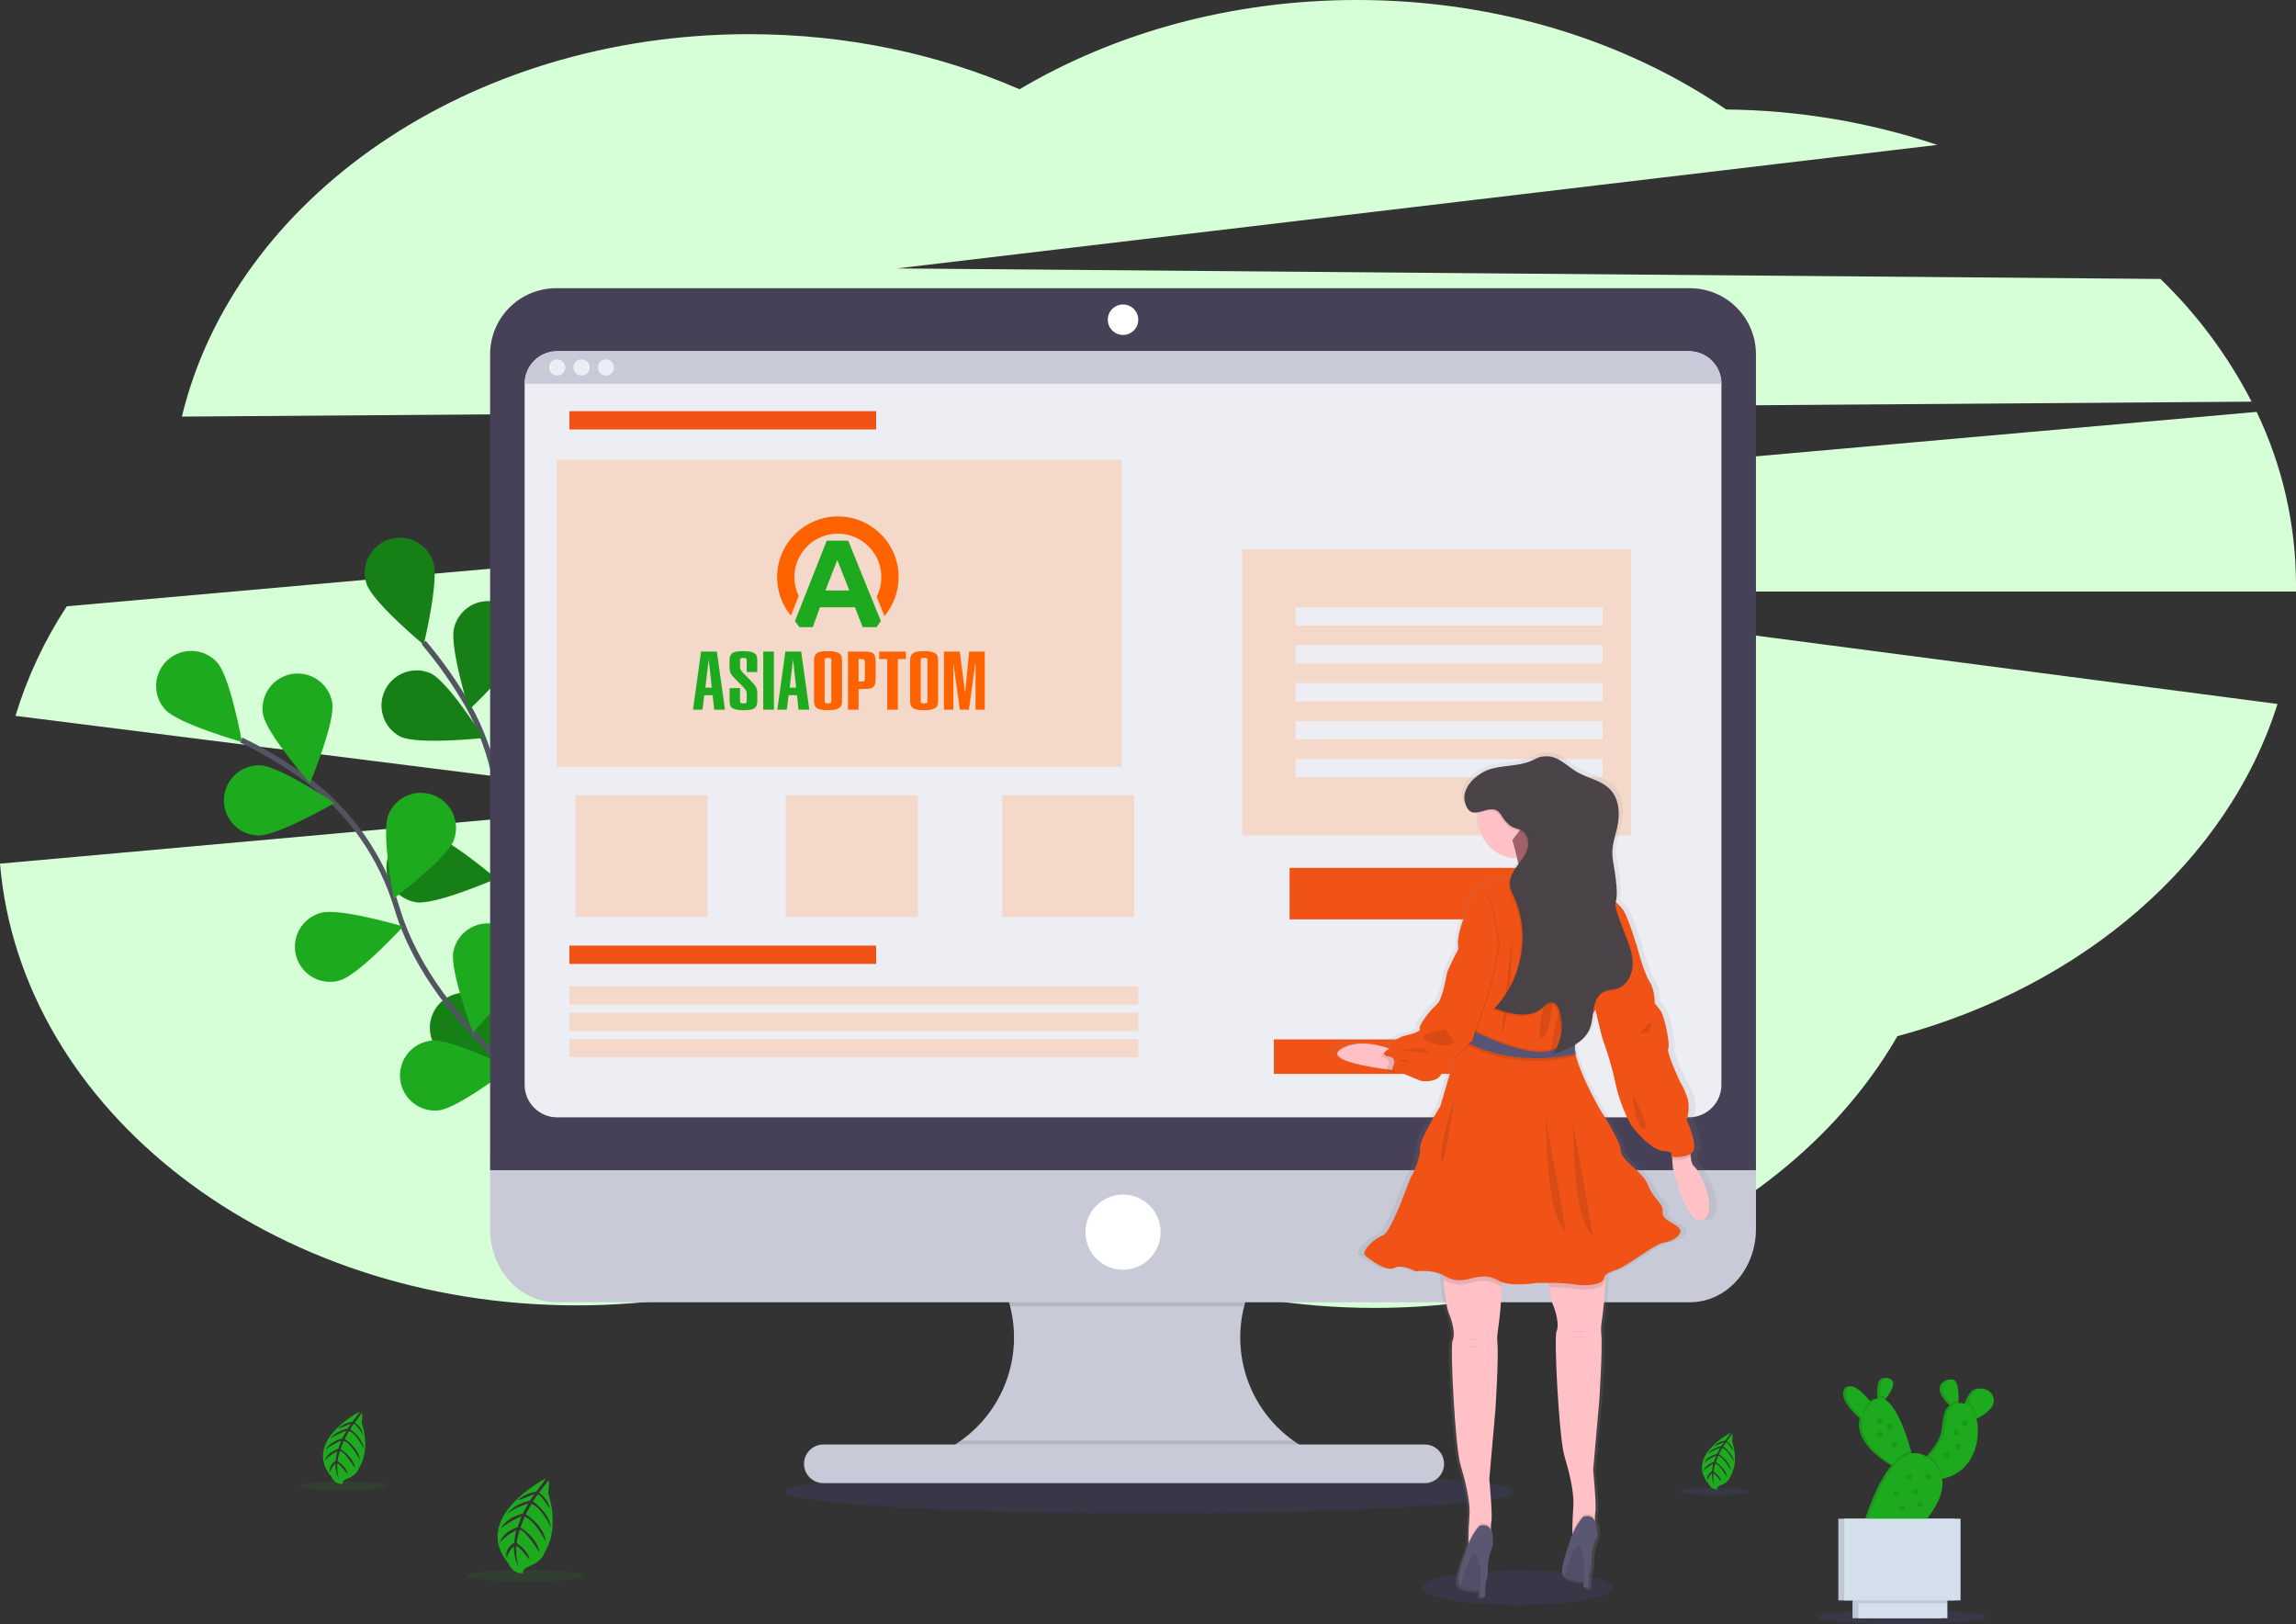 <svg width="854" height="604" viewBox="0 0 854 604" fill="none" xmlns="http://www.w3.org/2000/svg">
<rect x="0" y="0" width="854" height="604" fill="#333333" stroke="none"/>
<path d="M837.48 149.373C828.75 132.417 817.306 117.003 803.599 103.741L333.627 99.826L720.572 53.885C695.254 45.413 668.762 40.971 642.065 40.72C604.814 15.289 556.937 0 504.714 0C457.858 0 414.53 12.311 379.207 33.2C349.158 20.103 314.953 12.704 278.608 12.704C174.186 12.704 87.176 73.844 67.655 154.928L837.48 149.373Z" fill="#D7FFD7"/>
<path d="M854 217.352C853.968 195.135 848.963 173.206 839.354 153.174L24.834 225.477C16.568 238.081 10.142 251.8 5.751 266.219L257.984 298.006L0 321.184C7.762 412.97 100.84 485.453 214.543 485.453C271.776 485.453 323.779 467.081 362.315 437.131C400.972 467.648 453.451 486.398 511.327 486.398C597.158 486.398 671.244 445.082 705.744 385.34C774.956 366.771 828.72 320.134 847.123 261.805L528.142 219.998H854C854 219.128 854 218.252 854 217.352Z" fill="#D7FFD7"/>
<path d="M214.195 417.981C214.195 417.981 179.265 367.58 185.197 320.013C187.809 300.078 183.885 279.834 174.012 262.319C169.261 254.04 163.762 246.213 157.582 238.937" stroke="#535461" stroke-width="2" stroke-miterlimit="10"/>
<path d="M161.142 208.941C163.409 215.781 157.582 239.73 157.582 239.73C157.582 239.73 138.62 223.988 136.353 217.141C135.266 213.854 135.529 210.269 137.084 207.176C138.64 204.083 141.36 201.734 144.647 200.647C147.934 199.559 151.519 199.822 154.612 201.378C157.706 202.933 160.054 205.654 161.142 208.941Z" fill="#1EAA1E"/>
<path d="M194.168 240.07C192.354 247.046 174.45 263.982 174.45 263.982C174.45 263.982 167.089 240.463 168.911 233.488C169.323 231.808 170.065 230.226 171.093 228.835C172.122 227.444 173.417 226.272 174.903 225.386C176.388 224.5 178.035 223.918 179.748 223.674C181.461 223.431 183.205 223.53 184.879 223.966C186.553 224.402 188.123 225.167 189.499 226.216C190.875 227.264 192.029 228.576 192.893 230.075C193.757 231.573 194.315 233.229 194.534 234.945C194.753 236.661 194.629 238.403 194.168 240.07Z" fill="#1EAA1E"/>
<path d="M214.717 305.148C209.623 310.257 185.62 315.834 185.62 315.834C185.62 315.834 191.145 291.816 196.201 286.715C198.645 284.264 201.963 282.884 205.425 282.879C208.887 282.874 212.209 284.244 214.66 286.689C217.111 289.133 218.491 292.451 218.496 295.913C218.501 299.375 217.131 302.696 214.686 305.148H214.717Z" fill="#6C63FF"/>
<path d="M219.168 357.922C215.012 363.809 192.294 373.369 192.294 373.369C192.294 373.369 193.677 348.762 197.834 342.875C199.829 340.045 202.866 338.125 206.278 337.535C209.689 336.946 213.195 337.735 216.025 339.731C218.854 341.726 220.774 344.764 221.364 348.175C221.954 351.586 221.164 355.092 219.168 357.922Z" fill="#6C63FF"/>
<path d="M148.883 273.92C155.367 277.064 179.869 274.434 179.869 274.434C179.869 274.434 166.749 253.576 160.219 250.424C157.123 249.06 153.618 248.952 150.443 250.122C147.268 251.292 144.672 253.649 143.202 256.697C141.732 259.744 141.502 263.243 142.562 266.456C143.622 269.67 145.888 272.346 148.883 273.92Z" fill="#1EAA1E"/>
<path d="M154.861 335.536C161.996 336.595 184.592 326.755 184.592 326.755C184.592 326.755 165.827 310.771 158.708 309.713C157.012 309.461 155.284 309.545 153.621 309.961C151.958 310.377 150.393 311.116 149.016 312.137C146.234 314.199 144.385 317.28 143.876 320.705C143.367 324.129 144.239 327.616 146.301 330.397C148.362 333.179 151.444 335.027 154.869 335.536H154.861Z" fill="#1EAA1E"/>
<path d="M168.903 394.621C175.758 396.888 199.692 390.993 199.692 390.993C199.692 390.993 183.897 372.099 177.02 369.832C175.391 369.297 173.673 369.088 171.964 369.217C170.254 369.346 168.587 369.811 167.057 370.584C165.527 371.358 164.165 372.425 163.047 373.725C161.93 375.025 161.079 376.532 160.544 378.16C160.009 379.789 159.801 381.507 159.93 383.217C160.059 384.926 160.523 386.593 161.296 388.123C162.07 389.653 163.137 391.015 164.437 392.133C165.737 393.25 167.244 394.101 168.873 394.636L168.903 394.621Z" fill="#1EAA1E"/>
<path opacity="0.25" d="M161.142 208.941C163.409 215.781 157.582 239.73 157.582 239.73C157.582 239.73 138.62 223.988 136.353 217.141C135.266 213.854 135.529 210.269 137.084 207.176C138.64 204.083 141.36 201.734 144.647 200.647C147.934 199.559 151.519 199.822 154.612 201.378C157.706 202.933 160.054 205.654 161.142 208.941Z" fill="black"/>
<path opacity="0.25" d="M194.168 240.07C192.354 247.046 174.45 263.982 174.45 263.982C174.45 263.982 167.089 240.463 168.911 233.488C169.323 231.808 170.065 230.226 171.093 228.835C172.122 227.444 173.417 226.272 174.903 225.386C176.388 224.5 178.035 223.918 179.748 223.674C181.461 223.431 183.205 223.53 184.879 223.966C186.553 224.402 188.123 225.167 189.499 226.216C190.875 227.264 192.029 228.576 192.893 230.075C193.757 231.573 194.315 233.229 194.534 234.945C194.753 236.661 194.629 238.403 194.168 240.07Z" fill="black"/>
<path opacity="0.25" d="M214.717 305.148C209.623 310.257 185.62 315.834 185.62 315.834C185.62 315.834 191.145 291.816 196.201 286.715C198.645 284.264 201.963 282.884 205.425 282.879C208.887 282.874 212.209 284.244 214.66 286.689C217.111 289.133 218.491 292.451 218.496 295.913C218.501 299.375 217.131 302.696 214.686 305.148H214.717Z" fill="black"/>
<path opacity="0.25" d="M219.168 357.922C215.012 363.809 192.294 373.369 192.294 373.369C192.294 373.369 193.677 348.762 197.834 342.875C199.829 340.045 202.866 338.125 206.278 337.535C209.689 336.946 213.195 337.735 216.025 339.731C218.854 341.726 220.774 344.764 221.364 348.175C221.954 351.586 221.164 355.092 219.168 357.922Z" fill="black"/>
<path opacity="0.25" d="M148.883 273.92C155.367 277.064 179.869 274.434 179.869 274.434C179.869 274.434 166.749 253.576 160.219 250.424C157.123 249.06 153.618 248.952 150.443 250.122C147.268 251.292 144.672 253.649 143.202 256.697C141.732 259.744 141.502 263.243 142.562 266.456C143.622 269.67 145.888 272.346 148.883 273.92Z" fill="black"/>
<path opacity="0.25" d="M154.861 335.536C161.996 336.595 184.592 326.755 184.592 326.755C184.592 326.755 165.827 310.771 158.708 309.713C157.012 309.461 155.284 309.545 153.621 309.961C151.958 310.377 150.393 311.116 149.016 312.137C146.234 314.199 144.385 317.28 143.876 320.705C143.367 324.129 144.239 327.616 146.301 330.397C148.362 333.179 151.444 335.027 154.869 335.536H154.861Z" fill="black"/>
<path opacity="0.25" d="M168.903 394.621C175.758 396.888 199.692 390.993 199.692 390.993C199.692 390.993 183.897 372.099 177.02 369.832C175.391 369.297 173.673 369.088 171.964 369.217C170.254 369.346 168.587 369.811 167.057 370.584C165.527 371.358 164.165 372.425 163.047 373.725C161.93 375.025 161.079 376.532 160.544 378.16C160.009 379.789 159.801 381.507 159.93 383.217C160.059 384.926 160.523 386.593 161.296 388.123C162.07 389.653 163.137 391.015 164.437 392.133C165.737 393.25 167.244 394.101 168.873 394.636L168.903 394.621Z" fill="black"/>
<path d="M213.999 415.955C213.999 415.955 161.641 384.033 147.78 338.114C142.088 318.833 130.298 301.918 114.179 289.905C106.482 284.262 98.283 279.336 89.686 275.19" stroke="#535461" stroke-width="2" stroke-miterlimit="10"/>
<path d="M80.782 246.351C85.627 251.686 90.003 275.938 90.003 275.938C90.003 275.938 66.295 269.227 61.45 263.891C59.124 261.328 57.912 257.945 58.08 254.488C58.248 251.03 59.782 247.781 62.346 245.455C64.91 243.129 68.292 241.917 71.75 242.084C75.207 242.252 78.457 243.787 80.782 246.351Z" fill="#1EAA1E"/>
<path d="M123.595 261.42C124.759 268.539 115.282 291.28 115.282 291.28C115.282 291.28 99.003 272.756 97.832 265.637C97.272 262.221 98.093 258.722 100.114 255.911C102.134 253.1 105.188 251.206 108.605 250.647C112.021 250.088 115.52 250.909 118.331 252.929C121.143 254.949 123.036 258.004 123.595 261.42Z" fill="#1EAA1E"/>
<path d="M168.752 312.577C166.16 319.31 146.48 334.138 146.48 334.138C146.48 334.138 141.795 309.954 144.379 303.213C145.621 299.981 148.096 297.375 151.259 295.967C154.423 294.56 158.016 294.467 161.248 295.708C164.48 296.95 167.086 299.425 168.494 302.588C169.901 305.752 169.994 309.345 168.752 312.577Z" fill="#1EAA1E"/>
<path d="M194.229 359.002C192.816 366.076 175.917 384.018 175.917 384.018C175.917 384.018 167.211 360.96 168.624 353.894C168.959 352.212 169.623 350.614 170.576 349.189C171.529 347.764 172.754 346.541 174.18 345.589C175.606 344.638 177.205 343.976 178.887 343.643C180.569 343.309 182.3 343.31 183.981 343.646C185.662 343.981 187.261 344.644 188.686 345.598C190.111 346.551 191.334 347.776 192.285 349.202C193.237 350.628 193.898 352.227 194.232 353.909C194.565 355.59 194.564 357.321 194.229 359.002Z" fill="#1EAA1E"/>
<path d="M95.89 310.725C103.1 310.974 124.435 298.633 124.435 298.633C124.435 298.633 103.992 284.878 96.782 284.614C95.069 284.555 93.361 284.835 91.756 285.436C90.151 286.038 88.68 286.949 87.428 288.119C86.175 289.289 85.165 290.694 84.455 292.254C83.746 293.814 83.35 295.499 83.292 297.212C83.233 298.925 83.513 300.633 84.114 302.238C84.716 303.843 85.627 305.314 86.797 306.566C87.967 307.819 89.372 308.829 90.932 309.539C92.493 310.248 94.177 310.644 95.89 310.702V310.725Z" fill="#1EAA1E"/>
<path d="M126.339 364.625C133.292 362.705 149.964 344.552 149.964 344.552C149.964 344.552 126.331 337.516 119.409 339.466C117.74 339.908 116.175 340.675 114.805 341.726C113.435 342.776 112.287 344.087 111.427 345.584C110.567 347.081 110.013 348.734 109.797 350.446C109.58 352.159 109.705 353.897 110.165 355.561C110.625 357.225 111.41 358.781 112.475 360.139C113.541 361.497 114.865 362.631 116.371 363.474C117.878 364.317 119.536 364.853 121.251 365.05C122.966 365.248 124.703 365.103 126.362 364.625H126.339Z" fill="#1EAA1E"/>
<path d="M163.122 412.955C170.302 412.199 189.8 397.16 189.8 397.16C189.8 397.16 167.694 386.262 160.522 386.98C158.817 387.151 157.161 387.656 155.651 388.466C154.141 389.276 152.805 390.376 151.719 391.703C149.527 394.383 148.49 397.823 148.834 401.267C149.005 402.973 149.51 404.628 150.321 406.139C151.131 407.649 152.231 408.985 153.558 410.07C156.237 412.262 159.677 413.3 163.122 412.955Z" fill="#1EAA1E"/>
<path opacity="0.1" d="M427.537 562.804C502.249 562.804 562.816 559.211 562.816 554.778C562.816 550.346 502.249 546.752 427.537 546.752C352.824 546.752 292.257 550.346 292.257 554.778C292.257 559.211 352.824 562.804 427.537 562.804Z" fill="#6C63FF"/>
<path opacity="0.1" d="M564.449 596.874C584.008 596.874 599.863 593.987 599.863 590.427C599.863 586.867 584.008 583.98 564.449 583.98C544.89 583.98 529.034 586.867 529.034 590.427C529.034 593.987 544.89 596.874 564.449 596.874Z" fill="#6C63FF"/>
<path d="M489.728 540.668V545.513H346.422V541.568C355.163 538.329 362.746 532.57 368.212 525.019C373.678 517.468 376.782 508.466 377.129 499.151C377.476 489.836 375.051 480.627 370.162 472.691C365.273 464.754 358.14 458.446 349.664 454.566H488.783C480.503 458.365 473.502 464.483 468.626 472.177C463.75 479.872 461.209 488.815 461.309 497.924C461.409 507.033 464.146 515.918 469.189 523.504C474.233 531.09 481.367 537.052 489.728 540.668Z" fill="#C8CAD7"/>
<path opacity="0.1" d="M488.783 454.574C482.387 457.509 476.729 461.837 472.223 467.242C467.717 472.646 464.477 478.99 462.74 485.809H375.707C373.97 478.99 370.73 472.646 366.224 467.242C361.718 461.837 356.06 457.509 349.664 454.574H488.783Z" fill="black"/>
<path d="M182.295 429.884V457.09C182.295 472.115 193.291 484.297 206.857 484.297H628.567C642.132 484.297 653.129 472.115 653.129 457.09V429.884H182.295Z" fill="#C8CAD7"/>
<path opacity="0.1" d="M489.728 540.668V545.513H346.422V541.568C350.351 540.109 354.066 538.132 357.471 535.688H480.961C483.697 537.656 486.636 539.326 489.728 540.668Z" fill="black"/>
<path d="M529.941 537.2H306.238C302.273 537.2 299.059 540.414 299.059 544.379C299.059 548.345 302.273 551.559 306.238 551.559H529.941C533.906 551.559 537.121 548.345 537.121 544.379C537.121 540.414 533.906 537.2 529.941 537.2Z" fill="#C8CAD7"/>
<path d="M653.129 131.741C653.129 125.227 650.541 118.98 645.935 114.374C641.328 109.767 635.081 107.18 628.567 107.18H206.857C200.343 107.18 194.095 109.767 189.489 114.374C184.883 118.98 182.295 125.227 182.295 131.741V435.174H653.129V131.741Z" fill="#474157"/>
<path d="M628.189 130.608H207.235C200.556 130.608 195.143 136.022 195.143 142.7V403.432C195.143 410.11 200.556 415.524 207.235 415.524H628.189C634.867 415.524 640.281 410.11 640.281 403.432V142.7C640.281 136.022 634.867 130.608 628.189 130.608Z" fill="#EDEDF4"/>
<path d="M417.712 124.562C420.843 124.562 423.38 122.024 423.38 118.894C423.38 115.764 420.843 113.226 417.712 113.226C414.582 113.226 412.044 115.764 412.044 118.894C412.044 122.024 414.582 124.562 417.712 124.562Z" fill="white"/>
<path d="M417.712 472.206C425.434 472.206 431.693 465.946 431.693 458.224C431.693 450.503 425.434 444.243 417.712 444.243C409.99 444.243 403.73 450.503 403.73 458.224C403.73 465.946 409.99 472.206 417.712 472.206Z" fill="white"/>
<path d="M640.281 142.7H195.143C195.143 139.493 196.417 136.417 198.684 134.149C200.952 131.882 204.028 130.608 207.235 130.608H628.189C631.396 130.608 634.471 131.882 636.739 134.149C639.007 136.417 640.281 139.493 640.281 142.7Z" fill="#C8CAD7"/>
<path d="M207.235 139.677C208.904 139.677 210.258 138.324 210.258 136.654C210.258 134.985 208.904 133.631 207.235 133.631C205.565 133.631 204.212 134.985 204.212 136.654C204.212 138.324 205.565 139.677 207.235 139.677Z" fill="#EDEDF4"/>
<path d="M216.304 139.677C217.974 139.677 219.327 138.324 219.327 136.654C219.327 134.985 217.974 133.631 216.304 133.631C214.635 133.631 213.281 134.985 213.281 136.654C213.281 138.324 214.635 139.677 216.304 139.677Z" fill="#EDEDF4"/>
<path d="M225.373 139.677C227.042 139.677 228.396 138.324 228.396 136.654C228.396 134.985 227.042 133.631 225.373 133.631C223.703 133.631 222.35 134.985 222.35 136.654C222.35 138.324 223.703 139.677 225.373 139.677Z" fill="#EDEDF4"/>
<path d="M325.888 152.903H211.77V159.705H325.888V152.903Z" fill="#F15317"/>
<path d="M325.888 351.664H211.77V358.466H325.888V351.664Z" fill="#F15317"/>
<path d="M423.38 366.779H211.77V373.58H423.38V366.779Z" fill="#F4D8CA"/>
<path d="M423.38 376.611H211.77V383.413H423.38V376.611Z" fill="#F4D8CA"/>
<path d="M423.38 386.436H211.77V393.238H423.38V386.436Z" fill="#F4D8CA"/>
<path d="M417.175 171.041H207.076V285.158H417.175V171.041Z" fill="#F4D8CA"/>
<path d="M263.16 295.739H214.036V341.084H263.16V295.739Z" fill="#F4D8CA"/>
<path d="M421.868 295.739H372.744V341.084H421.868V295.739Z" fill="#F4D8CA"/>
<path d="M341.381 295.739H292.257V341.084H341.381V295.739Z" fill="#F4D8CA"/>
<path d="M606.62 204.233H462.021V310.665H606.62V204.233Z" fill="#F4D8CA"/>
<path d="M596.07 225.832H481.951V232.634H596.07V225.832Z" fill="#EDEDF4"/>
<path d="M596.07 239.942H481.951V246.744H596.07V239.942Z" fill="#EDEDF4"/>
<path d="M596.07 254.052H481.951V260.853H596.07V254.052Z" fill="#EDEDF4"/>
<path d="M596.07 268.154H481.951V274.956H596.07V268.154Z" fill="#EDEDF4"/>
<path d="M596.07 282.264H481.951V289.066H596.07V282.264Z" fill="#EDEDF4"/>
<path d="M588.988 322.756H479.653V341.899H588.988V322.756Z" fill="#F15317"/>
<path d="M547.127 386.542H473.812V399.382H547.127V386.542Z" fill="#F15317"/>
<path opacity="0.1" d="M195.309 588.175C207.246 588.175 216.923 587.193 216.923 585.983C216.923 584.773 207.246 583.791 195.309 583.791C183.371 583.791 173.694 584.773 173.694 585.983C173.694 587.193 183.371 588.175 195.309 588.175Z" fill="#1EAA1E"/>
<path opacity="0.1" d="M637.756 555.957C644.91 555.957 650.71 555.368 650.71 554.642C650.71 553.916 644.91 553.327 637.756 553.327C630.602 553.327 624.803 553.916 624.803 554.642C624.803 555.368 630.602 555.957 637.756 555.957Z" fill="#6C63FF"/>
<path d="M202.859 549.881C202.859 549.881 174.669 564.444 189.255 581.622C189.255 581.622 190.623 585.401 194.591 585.084C194.591 585.084 193.797 583.64 196.858 582.491C197.925 582.071 198.94 581.528 199.881 580.874C201.162 579.988 202.12 578.71 202.609 577.231C202.609 577.231 208.376 569.515 203.909 555.239C203.909 555.239 204.484 551.203 203.977 550.553L200.516 555.171C200.516 555.171 204.06 557.544 204.461 561.036C204.461 561.036 200.773 555.179 199.972 555.844C199.813 555.98 198.271 558.413 198.271 558.413C198.271 558.413 204.408 562.577 204.869 567.981C204.869 567.981 201.408 560.424 197.674 559.328L195.566 563.144C195.566 563.144 202.277 567.225 203.033 573.362C203.033 573.362 199.141 565.578 195.165 564.006L193.593 568.034C193.593 568.034 200.055 572.145 200.652 577.254C200.652 577.254 195.248 568.714 193.299 568.941C193.299 568.941 192.082 572.72 192.24 573.891C192.24 573.891 196.813 576.914 196.896 579.937C196.896 579.937 192.679 574.609 192.029 574.964C192.029 574.964 191.757 580.315 193.057 583.103C193.057 583.103 190.835 579.128 191.19 574.964C189.877 576.13 188.936 577.658 188.484 579.355C188.484 579.355 187.268 576.408 191.273 573.702C191.273 573.702 191.651 569.538 192.112 569.024C192.112 569.024 187.782 571.132 185.945 573.732C185.945 573.732 186.618 569.863 192.49 567.943L194.001 563.862C194.001 563.862 188.137 566.349 186.33 568.54C186.33 568.54 187.63 564.701 194.462 562.865L196.488 559.086C196.488 559.086 191.273 560.839 188.734 562.865C188.734 562.865 190.706 559.57 197.115 558.05L198.763 555.7C198.763 555.7 194.984 557.053 193.926 557.537C192.868 558.02 192.656 557.778 192.656 557.778C194.594 556.142 196.949 555.077 199.458 554.703C199.458 554.703 203.123 550.1 202.859 549.881Z" fill="#1EAA1E"/>
<path opacity="0.1" d="M127.949 554.272C137.098 554.272 144.515 553.521 144.515 552.594C144.515 551.667 137.098 550.916 127.949 550.916C118.8 550.916 111.383 551.667 111.383 552.594C111.383 553.521 118.8 554.272 127.949 554.272Z" fill="#1EAA1E"/>
<path d="M133.769 524.941C133.769 524.941 112.169 536.096 123.324 549.246C123.639 550.063 124.203 550.76 124.938 551.236C125.672 551.713 126.538 551.945 127.413 551.899C127.413 551.899 126.808 550.796 129.128 549.911C129.948 549.587 130.729 549.171 131.456 548.672C132.438 547.991 133.172 547.01 133.549 545.876C133.549 545.876 137.963 539.966 134.539 529.03C134.539 529.03 134.985 525.931 134.592 525.433L131.97 529.038C131.97 529.038 134.683 530.859 134.993 533.527C134.993 533.527 132.166 529.045 131.554 529.551C131.433 529.657 130.254 531.524 130.254 531.524C130.254 531.524 134.955 534.713 135.31 538.855C135.31 538.855 132.658 533.051 129.793 532.227L128.184 535.144C128.184 535.144 133.315 538.273 133.897 542.974C133.897 542.974 130.912 537.011 127.851 535.809L126.649 538.893C126.649 538.893 131.607 542.044 132.061 545.959C132.061 545.959 127.919 539.414 126.423 539.618C126.423 539.618 125.493 542.52 125.614 543.397C125.614 543.397 129.121 545.74 129.181 548.037C129.181 548.037 125.946 543.956 125.448 544.258C125.448 544.258 125.244 548.354 126.241 550.493C125.228 548.575 124.733 546.426 124.805 544.258C123.807 545.145 123.087 546.303 122.735 547.591C122.735 547.591 121.805 545.324 124.873 543.261C124.873 543.261 125.161 540.071 125.516 539.679C125.516 539.679 122.198 541.296 120.792 543.283C120.792 543.283 121.306 540.321 125.803 538.847L126.944 535.718C126.944 535.718 122.447 537.623 121.057 539.308C121.057 539.308 122.054 536.361 127.292 534.955L128.849 532.076C128.849 532.076 124.851 533.421 122.901 534.955C122.901 534.955 124.412 532.423 129.325 531.267L130.587 529.461C130.587 529.461 127.692 530.496 126.884 530.874C126.075 531.252 125.909 531.055 125.909 531.055C127.391 529.804 129.19 528.988 131.108 528.697C131.108 528.697 133.935 525.093 133.769 524.941Z" fill="#1EAA1E"/>
<path d="M643.705 532.808C643.705 532.808 626.814 541.567 635.535 551.815C635.781 552.454 636.223 552.998 636.797 553.37C637.371 553.742 638.049 553.922 638.732 553.886C638.732 553.886 638.256 553.025 640.077 552.329C640.72 552.08 641.332 551.755 641.898 551.362C642.664 550.829 643.237 550.063 643.531 549.178C643.531 549.178 646.985 544.553 644.287 536.005C644.287 536.005 644.627 533.587 644.324 533.194L642.276 536.005C642.276 536.005 644.4 537.434 644.642 539.527C644.642 539.527 642.427 536.013 641.951 536.413C641.853 536.496 640.931 537.925 640.931 537.925C640.931 537.925 644.611 540.419 644.884 543.653C644.884 543.653 642.813 539.119 640.576 538.476L639.367 540.812C639.367 540.812 643.38 543.253 643.833 546.933C643.833 546.933 641.505 542.27 639.117 541.326L638.18 543.744C638.18 543.744 642.05 546.2 642.412 549.269C642.412 549.269 639.17 544.145 638.006 544.311C637.674 545.269 637.461 546.264 637.371 547.273C637.371 547.273 640.107 549.102 640.16 550.901C640.16 550.901 637.628 547.712 637.243 547.923C637.243 547.923 637.077 551.128 637.855 552.798C637.068 551.297 636.683 549.617 636.737 547.923C635.956 548.617 635.394 549.523 635.119 550.531C635.119 550.531 634.364 548.762 636.789 547.145C636.789 547.145 637.016 544.651 637.288 544.341C637.288 544.341 634.696 545.603 633.6 547.16C633.6 547.16 634.001 544.84 637.515 543.691L638.407 541.25C638.407 541.25 634.893 542.762 633.804 544.046C633.804 544.046 634.56 541.779 638.686 540.645L639.896 538.378C638.256 538.932 636.693 539.694 635.248 540.645C635.248 540.645 636.434 538.673 640.273 537.766L641.256 536.353C641.256 536.353 638.989 537.169 638.361 537.456C637.734 537.743 637.606 537.6 637.606 537.6C638.764 536.62 640.171 535.981 641.672 535.756C641.672 535.756 643.856 532.959 643.705 532.808Z" fill="#1EAA1E"/>
<path opacity="0.1" d="M707.414 603.992C724.84 603.992 738.967 602.811 738.967 601.355C738.967 599.898 724.84 598.717 707.414 598.717C689.988 598.717 675.861 599.898 675.861 601.355C675.861 602.811 689.988 603.992 707.414 603.992Z" fill="#6C63FF"/>
<path d="M732.679 518.14C731.955 519.137 731.375 520.231 730.956 521.389C730.85 521.669 730.752 521.994 730.646 522.304C730.452 522.214 730.249 522.143 730.041 522.092C729.163 521.871 728.254 521.794 727.351 521.866C727.351 521.51 727.389 521.148 727.404 520.755C727.51 516.772 727.041 511.217 723.24 513.575C719.597 515.842 722.197 519.621 724.547 522.039C724.751 522.251 724.955 522.447 725.152 522.636C723.013 524.148 722.597 527.723 722.242 531.433C721.887 535.144 718.735 539.202 716.649 541.507L716.052 542.15C715.211 541.478 714.238 540.992 713.196 540.722C712.154 540.453 711.067 540.406 710.006 540.585C709.916 540.26 709.825 539.92 709.719 539.565C708.034 533.451 704.52 522.863 700.03 520.543C700.227 520.309 700.423 520.059 700.627 519.787C702.532 517.293 704.671 513.598 701.504 512.653C698.337 511.708 698.058 515.857 698.232 518.971C698.232 519.364 698.262 519.734 698.322 520.082C697.688 520.111 697.067 520.269 696.496 520.547C695.925 520.825 695.418 521.217 695.005 521.699L694.521 521.117C691.951 518.094 687.236 513.28 685.815 516.915C684.485 520.301 688.626 524.7 691.543 527.246L691.732 527.405C689.767 535.348 698.315 541.825 702.917 544.659L703.514 545.022C697.166 552.504 693.251 566.53 693.251 566.53L711.027 569.704C711.027 569.704 722.809 559.532 721.305 549.979H721.426C733.2 547.621 735.883 535.061 734.047 527.602L734.251 527.519C736.398 526.641 738.278 525.219 739.707 523.392C742.972 518.797 736.102 513.605 732.679 518.14Z" fill="#1EAA1E"/>
<path opacity="0.1" d="M732.679 518.14C731.955 519.137 731.375 520.231 730.956 521.389C730.85 521.669 730.752 521.994 730.646 522.304C730.452 522.214 730.249 522.143 730.041 522.092C729.163 521.871 728.254 521.794 727.351 521.866C727.351 521.51 727.389 521.148 727.404 520.755C727.51 516.772 727.041 511.217 723.24 513.575C719.597 515.842 722.197 519.621 724.547 522.039C724.751 522.251 724.955 522.447 725.152 522.636C723.013 524.148 722.597 527.723 722.242 531.433C721.887 535.144 718.735 539.202 716.649 541.507L716.052 542.15C715.211 541.478 714.238 540.992 713.196 540.722C712.154 540.453 711.067 540.406 710.006 540.585C709.916 540.26 709.825 539.92 709.719 539.565C708.034 533.451 704.52 522.863 700.03 520.543C700.227 520.309 700.423 520.059 700.627 519.787C702.532 517.293 704.671 513.598 701.504 512.653C698.337 511.708 698.058 515.857 698.232 518.971C698.232 519.364 698.262 519.734 698.322 520.082C697.688 520.111 697.067 520.269 696.496 520.547C695.925 520.825 695.418 521.217 695.005 521.699L694.521 521.117C691.951 518.094 687.236 513.28 685.815 516.915C684.485 520.301 688.626 524.7 691.543 527.246L691.732 527.405C689.767 535.348 698.315 541.825 702.917 544.659L703.514 545.022C697.166 552.504 693.251 566.53 693.251 566.53L711.027 569.704C711.027 569.704 722.809 559.532 721.305 549.979H721.426C733.2 547.621 735.883 535.061 734.047 527.602L734.251 527.519C736.398 526.641 738.278 525.219 739.707 523.392C742.972 518.797 736.102 513.605 732.679 518.14Z" fill="black"/>
<path d="M697.295 523.248L695.217 529.294C695.217 529.294 694.06 528.478 692.602 527.193C689.692 524.646 685.543 520.248 686.873 516.862C688.294 513.227 693.01 518.026 695.579 521.064C696.607 522.311 697.295 523.248 697.295 523.248Z" fill="#1EAA1E"/>
<path d="M701.686 519.772C701.052 520.602 700.376 521.399 699.661 522.16C699.479 521.1 699.355 520.03 699.29 518.956C699.117 515.842 699.442 511.708 702.563 512.638C705.684 513.568 703.606 517.278 701.686 519.772Z" fill="#1EAA1E"/>
<path d="M728.492 520.732C728.424 522.734 728.227 524.337 728.227 524.337C727.313 523.621 726.447 522.846 725.635 522.016C723.285 519.575 720.685 515.812 724.328 513.552C728.129 511.194 728.598 516.749 728.492 520.732Z" fill="#1EAA1E"/>
<path d="M740.766 523.354C739.337 525.179 737.46 526.601 735.317 527.481C734.72 527.737 734.11 527.959 733.488 528.146L731.039 524.707C731.294 523.571 731.63 522.455 732.044 521.367C732.464 520.208 733.044 519.114 733.767 518.117C737.153 513.605 744.061 518.797 740.766 523.354Z" fill="#1EAA1E"/>
<path opacity="0.1" d="M695.579 521.102C696.607 522.311 697.295 523.248 697.295 523.248L695.217 529.294C695.217 529.294 694.06 528.478 692.602 527.193C692.929 525.246 693.734 523.41 694.944 521.85C695.144 521.59 695.355 521.341 695.579 521.102Z" fill="black"/>
<path opacity="0.1" d="M701.686 519.772C701.052 520.602 700.376 521.399 699.66 522.16C699.479 521.099 699.355 520.03 699.29 518.956C700.154 518.974 700.99 519.259 701.686 519.772Z" fill="black"/>
<path d="M711.918 543.926L706.749 546.193C706.749 546.193 705.615 545.649 703.991 544.636C698.564 541.296 687.636 532.884 694.922 522.969C702.207 513.053 708.351 530.836 710.792 539.535C711.51 542.142 711.918 543.926 711.918 543.926Z" fill="#1EAA1E"/>
<path opacity="0.1" d="M725.636 522.017C726.389 521.239 727.411 520.779 728.492 520.732C728.424 522.735 728.228 524.337 728.228 524.337C727.314 523.621 726.448 522.846 725.636 522.017Z" fill="black"/>
<path opacity="0.1" d="M735.347 527.481C734.751 527.737 734.14 527.959 733.518 528.146L731.069 524.707C731.324 523.571 731.66 522.455 732.074 521.367C733.624 522.289 734.788 524.586 735.347 527.481Z" fill="black"/>
<path d="M722.499 549.942C722.212 550.002 721.917 550.055 721.622 550.093C704.301 552.73 715.909 543.382 715.909 543.382C715.909 543.382 716.665 542.664 717.753 541.485C719.839 539.218 722.983 535.144 723.346 531.411C723.89 525.795 724.517 520.528 731.145 522.07C737.773 523.611 738.884 546.654 722.499 549.942Z" fill="#1EAA1E"/>
<path d="M722.159 593.087H689.05V601.793H722.159V593.087Z" fill="#D4DFEC"/>
<path d="M727.042 564.792H683.782V595.173H727.042V564.792Z" fill="#D4DFEC"/>
<path opacity="0.1" d="M722.159 593.087H689.05V601.793H722.159V593.087Z" fill="black"/>
<path opacity="0.1" d="M727.042 564.792H683.782V595.173H727.042V564.792Z" fill="black"/>
<path d="M724.336 593.087H691.227V601.793H724.336V593.087Z" fill="#D4DFEC"/>
<path opacity="0.1" d="M710.777 539.542C711.533 542.142 711.903 543.925 711.903 543.925L706.734 546.193C706.734 546.193 705.6 545.649 703.976 544.636C706.001 542.074 708.291 540.139 710.777 539.542Z" fill="black"/>
<path opacity="0.1" d="M722.499 549.942C722.212 550.002 721.917 550.055 721.623 550.093C704.301 552.73 715.909 543.382 715.909 543.382C715.909 543.382 716.665 542.664 717.753 541.485C720.988 544.077 722.31 546.994 722.499 549.942Z" fill="black"/>
<path d="M694.31 566.507C694.31 566.507 704.013 531.743 717.617 542.467C731.22 553.191 712.085 569.674 712.085 569.674L694.31 566.507Z" fill="#1EAA1E"/>
<path opacity="0.1" d="M699.206 529.513C699.807 529.513 700.295 529.026 700.295 528.425C700.295 527.824 699.807 527.337 699.206 527.337C698.605 527.337 698.118 527.824 698.118 528.425C698.118 529.026 698.605 529.513 699.206 529.513Z" fill="black"/>
<path opacity="0.1" d="M699.117 534.592C699.718 534.592 700.205 534.105 700.205 533.504C700.205 532.903 699.718 532.416 699.117 532.416C698.516 532.416 698.028 532.903 698.028 533.504C698.028 534.105 698.516 534.592 699.117 534.592Z" fill="black"/>
<path opacity="0.1" d="M730.676 530.511C731.277 530.511 731.764 530.024 731.764 529.423C731.764 528.822 731.277 528.335 730.676 528.335C730.075 528.335 729.588 528.822 729.588 529.423C729.588 530.024 730.075 530.511 730.676 530.511Z" fill="black"/>
<path opacity="0.1" d="M705.283 556.539C705.884 556.539 706.371 556.052 706.371 555.451C706.371 554.85 705.884 554.362 705.283 554.362C704.682 554.362 704.194 554.85 704.194 555.451C704.194 556.052 704.682 556.539 705.283 556.539Z" fill="black"/>
<path opacity="0.1" d="M728.409 538.945C729.01 538.945 729.497 538.458 729.497 537.857C729.497 537.256 729.01 536.769 728.409 536.769C727.808 536.769 727.32 537.256 727.32 537.857C727.32 538.458 727.808 538.945 728.409 538.945Z" fill="black"/>
<path opacity="0.1" d="M717.163 550.191C717.764 550.191 718.252 549.704 718.252 549.103C718.252 548.502 717.764 548.014 717.163 548.014C716.562 548.014 716.075 548.502 716.075 549.103C716.075 549.704 716.562 550.191 717.163 550.191Z" fill="black"/>
<path opacity="0.1" d="M702.925 531.69C703.526 531.69 704.013 531.203 704.013 530.602C704.013 530.001 703.526 529.513 702.925 529.513C702.324 529.513 701.837 530.001 701.837 530.602C701.837 531.203 702.324 531.69 702.925 531.69Z" fill="black"/>
<path opacity="0.1" d="M727.684 533.776C728.285 533.776 728.772 533.289 728.772 532.688C728.772 532.087 728.285 531.6 727.684 531.6C727.083 531.6 726.596 532.087 726.596 532.688C726.596 533.289 727.083 533.776 727.684 533.776Z" fill="black"/>
<path opacity="0.1" d="M723.965 542.21C724.566 542.21 725.054 541.723 725.054 541.122C725.054 540.521 724.566 540.034 723.965 540.034C723.364 540.034 722.877 540.521 722.877 541.122C722.877 541.723 723.364 542.21 723.965 542.21Z" fill="black"/>
<path opacity="0.1" d="M712.539 555.723C713.14 555.723 713.627 555.236 713.627 554.635C713.627 554.034 713.14 553.546 712.539 553.546C711.937 553.546 711.45 554.034 711.45 554.635C711.45 555.236 711.937 555.723 712.539 555.723Z" fill="black"/>
<path opacity="0.1" d="M710.18 550.372C710.781 550.372 711.268 549.885 711.268 549.284C711.268 548.683 710.781 548.196 710.18 548.196C709.579 548.196 709.092 548.683 709.092 549.284C709.092 549.885 709.579 550.372 710.18 550.372Z" fill="black"/>
<path opacity="0.1" d="M704.557 538.311C705.158 538.311 705.645 537.824 705.645 537.223C705.645 536.622 705.158 536.134 704.557 536.134C703.956 536.134 703.469 536.622 703.469 537.223C703.469 537.824 703.956 538.311 704.557 538.311Z" fill="black"/>
<path opacity="0.1" d="M724.336 593.087H691.227V596.268H724.336V593.087Z" fill="black"/>
<path d="M729.225 564.792H685.966V595.173H729.225V564.792Z" fill="#D4DFEC"/>
<path opacity="0.1" d="M713.99 560.62C714.591 560.62 715.078 560.133 715.078 559.532C715.078 558.931 714.591 558.443 713.99 558.443C713.389 558.443 712.901 558.931 712.901 559.532C712.901 560.133 713.389 560.62 713.99 560.62Z" fill="black"/>
<path opacity="0.1" d="M707.459 561.98C708.06 561.98 708.548 561.493 708.548 560.892C708.548 560.291 708.06 559.804 707.459 559.804C706.858 559.804 706.371 560.291 706.371 560.892C706.371 561.493 706.858 561.98 707.459 561.98Z" fill="black"/>
<path d="M632.776 433.594C631.869 432.945 631.491 431.38 631.355 429.816C631.355 429.461 631.302 429.113 631.287 428.78C631.694 428.532 632.051 428.209 632.338 427.828C634.129 425.289 629.851 416.076 629.851 416.076C629.851 416.076 631.506 411.27 629.851 407.128C628.196 402.987 627.44 402.186 627.44 402.186C627.44 402.186 621.848 390.698 622.679 389.338C623.51 387.978 621.296 377.246 619.656 375.092C618.97 374.16 618.234 373.267 617.449 372.417C617.449 372.417 617.729 367.746 615.379 364.104C613.028 360.461 610.413 350.349 610.413 350.349C610.413 350.349 607.519 340.864 605.448 337.501C604.603 336.319 603.584 335.272 602.425 334.395C602.75 332.884 603.498 330.881 601.352 319.031C600.475 314.164 601.843 311.262 602.969 306.448C604.095 301.634 603.853 296.064 600.4 292.429C596.946 288.794 591.587 288.113 587.302 285.627C583.524 283.443 580.161 279.747 575.747 279.815C572.505 279.868 572.512 280.375 569.527 281.591C564.365 283.692 558.561 283.057 553.316 284.796C548.6 286.36 542.607 291.499 544.036 296.948C544.261 298.182 544.869 299.314 545.774 300.183C546.794 301.112 548.041 301.12 549.439 300.84C549.439 300.931 549.439 301.014 549.386 301.105C549.264 301.854 549.204 302.612 549.205 303.372C549.205 311.451 555.939 318.011 564.267 318.064C564.312 318.237 564.35 318.419 564.396 318.6C564.509 319.084 564.615 319.568 564.72 320.066C564.327 320.588 563.919 321.109 563.534 321.631C562.577 322.85 561.812 324.208 561.267 325.659C556.898 326.551 549.575 327.994 548.419 329.883C546.907 332.423 540.695 344.998 541.383 350.719C541.421 351.037 541.451 351.475 541.481 351.929C541.481 351.929 537.657 358.73 537.105 360.869C536.554 363.008 535.314 371.019 532.964 372.885C530.613 374.752 525.792 380.768 526.479 381.954C527.167 383.141 519.995 384.622 519.995 384.622C519.995 384.622 515.173 386.489 515.461 387.963C515.544 388.408 515.204 388.832 514.705 389.24C509.218 387.434 502.227 386.217 496.809 388.968C489.251 392.799 502.507 395.437 510.412 396.593C511.712 396.79 512.861 396.941 513.753 397.047C513.813 397.304 514.062 397.53 514.697 397.749C515.196 397.923 515.937 398.195 516.798 398.505L517.116 397.523C519.738 398.452 526.895 401.347 526.895 401.347C526.895 401.347 533.107 402.36 534.899 398.755C535.654 397.296 537.717 394.976 539.962 392.709L539.713 393.517L534.483 410.771C534.483 410.771 526.207 423.619 526.623 426.392C527.039 429.166 524.001 436.277 523.313 436.973C522.625 437.668 515.755 457.937 512.135 459.275C508.515 460.612 503.716 465.283 505.333 466.757C506.951 468.23 513.647 473.029 516.67 471.427C519.693 469.825 524.983 472.765 524.983 472.765C524.983 472.765 530.772 471.813 535.488 474.08C535.541 474.601 535.601 475.168 535.662 475.765C536.153 480.3 536.954 486.565 537.808 488.386C539.191 491.326 540.431 496.533 539.32 498.536C538.209 500.538 540.287 538.734 542.343 545.279C543.96 550.403 546.174 558.648 545.796 564.029C545.57 567.301 545.434 570.573 545.411 573.853C545.411 574.035 545.411 574.216 545.411 574.398C545.411 574.579 545.283 574.685 545.222 574.836V575.131C544.743 576.263 544.342 577.427 544.02 578.615C544.02 578.615 540.461 587.563 541.662 589.898C541.803 590.154 541.996 590.378 542.229 590.555C543.945 591.931 548.275 592.226 549.787 592.286L549.719 594.553H551.752C551.752 594.553 551.805 592.286 551.941 589.46C552.534 587.869 552.831 586.184 552.817 584.487C552.789 581.525 553.408 578.592 554.631 575.894C554.631 575.894 554.677 575.66 554.722 575.282C554.826 574.503 554.868 573.717 554.85 572.931C554.933 571.557 554.674 570.183 554.095 568.934C554.034 568.117 554.085 567.295 554.246 566.492C554.797 564.49 553.414 550.471 553.414 550.471L555.757 524.692C555.757 524.692 557.14 504.793 556.589 499.586C556.444 498.192 556.477 496.785 556.687 495.399C557.552 489.739 558.057 484.029 558.198 478.304C558.198 477.768 558.198 477.239 558.198 476.702C563.217 478.425 571.726 477.012 571.726 477.012C571.726 477.012 573.706 476.967 576.336 477.012C576.404 477.556 576.48 478.093 576.556 478.614C576.956 481.418 577.432 483.905 577.924 484.97C579.299 487.91 580.546 493.117 579.435 495.12C578.324 497.122 580.395 535.318 582.458 541.863C584.083 546.987 586.297 555.224 585.919 560.613C585.693 563.878 585.557 567.15 585.534 570.437V571.042C585.466 571.186 585.398 571.329 585.337 571.48C585.277 571.632 585.337 571.684 585.337 571.775C584.879 572.915 584.498 574.084 584.196 575.274C584.196 575.274 580.629 584.23 581.838 586.565C581.977 586.821 582.171 587.042 582.405 587.215C584.121 588.598 588.451 588.885 589.963 588.946L589.895 591.213H591.928C591.928 591.213 591.98 588.946 592.117 586.119C592.71 584.529 593.007 582.844 592.993 581.146C592.957 578.187 593.566 575.255 594.777 572.554C594.942 571.58 595.016 570.593 594.996 569.606C595.073 568.221 594.8 566.838 594.202 565.586C594.146 564.771 594.196 563.953 594.354 563.152C594.905 561.149 593.53 547.123 593.53 547.123L595.873 521.352C595.873 521.352 597.256 501.453 596.696 496.246C596.558 494.851 596.593 493.445 596.802 492.059C597.634 486.681 598.138 481.257 598.314 475.818C598.314 475.274 598.314 474.737 598.314 474.193C598.812 473.581 599.825 473.097 602.621 472.16C607.451 470.558 617.109 462.54 620.971 462.011C624.833 461.482 628.279 458.935 627.176 456.932C626.072 454.929 620.004 453.592 620.555 450.523C621.107 447.455 616.83 445.581 614.902 440.51C612.975 435.439 604.549 431.441 604.413 427.662C604.277 423.883 596.462 412.335 596.462 412.335C596.462 412.335 588.61 399.276 586.872 391.295C586.872 391.114 586.804 390.948 586.773 390.781H586.872C586.738 390.184 586.642 389.578 586.584 388.968C586.584 388.794 586.622 388.612 586.652 388.454H586.547V388.167C586.547 388.167 586.547 388.167 586.547 388.114C586.599 388.074 586.655 388.039 586.713 388.008L587.166 387.743L587.015 387.804C587.92 387.216 588.759 386.532 589.517 385.763C590.766 384.657 591.751 383.282 592.396 381.743C593.005 380.037 593.383 378.258 593.522 376.453L594.505 374.941C595.457 378.924 596.848 384.637 597.286 385.914C599.372 391.309 601.035 396.858 602.259 402.511C603.484 407.992 605.522 413.26 608.305 418.139C608.305 418.139 615.341 427.352 620.722 427.753C626.103 428.153 623.072 429.619 623.896 429.891L624.13 429.944L624.213 431.025L624.448 434.161C624.448 434.161 629.965 456.599 636.177 453.395C642.389 450.191 634.832 435.061 632.776 433.594Z" fill="url(#paint0_linear)"/>
<path d="M633.502 453.493C627.531 456.682 622.226 434.403 622.226 434.403L621.999 431.282L621.568 425.379L628.861 426.309C628.751 427.584 628.751 428.866 628.861 430.14C628.99 431.652 629.36 433.231 630.229 433.866C632.172 435.332 639.465 450.311 633.502 453.493Z" fill="#FFC0C6"/>
<path d="M543.545 583.587L544.051 583.202C543.898 583.35 543.728 583.479 543.545 583.587Z" fill="#A1616A"/>
<path d="M558.576 461.187V476.408C558.576 477.068 558.576 477.725 558.576 478.38C558.42 484.066 557.915 489.737 557.065 495.362C556.862 496.735 556.829 498.129 556.966 499.511C557.495 504.687 556.211 524.45 556.211 524.45L553.943 550.047C553.943 550.047 555.266 563.968 554.699 565.918C554.549 566.717 554.501 567.532 554.555 568.344C554.631 570.611 555.024 573.521 555.152 574.39V574.654L555.069 574.715L543.982 583.172C545.751 581.562 546.204 577.813 546.197 574.337C546.197 573.959 546.197 573.581 546.197 573.203C546.197 569.954 546.323 566.704 546.575 563.454C546.937 558.111 544.806 549.926 543.249 544.833C541.262 538.341 539.266 500.41 540.332 498.422C541.398 496.435 540.196 491.258 538.873 488.341C538.095 486.565 537.339 480.352 536.886 475.818C536.599 473.067 536.425 470.981 536.425 470.981L558.576 461.187Z" fill="#FFC0C6"/>
<path d="M582.126 580.186L582.67 579.778C582.504 579.933 582.321 580.07 582.126 580.186Z" fill="#A1616A"/>
<path d="M597.157 457.786V473.006C597.157 473.943 597.157 474.888 597.157 475.825C596.985 481.227 596.498 486.615 595.699 491.96C595.496 493.334 595.463 494.728 595.6 496.109C596.129 501.286 594.845 521.049 594.845 521.049L592.577 546.646C592.577 546.646 593.907 560.567 593.378 562.517C593.225 563.313 593.177 564.126 593.235 564.935C593.31 567.202 593.711 570.157 593.832 570.981C593.832 571.147 593.87 571.231 593.87 571.231L593.787 571.291L582.685 579.748C584.4 578.1 584.846 574.397 584.838 570.966C584.838 570.588 584.838 570.21 584.838 569.825C584.838 566.575 584.99 563.325 585.209 560.076C585.564 554.733 583.44 546.555 581.883 541.462C579.888 534.97 577.901 497.039 578.966 495.051C580.032 493.064 578.83 487.887 577.508 484.97C577.032 483.942 576.578 481.44 576.185 478.659C575.482 473.611 574.983 467.603 574.983 467.603L597.157 457.786Z" fill="#FFC0C6"/>
<path opacity="0.1" d="M576.45 313.461L576.337 313.635C575.168 315.289 573.667 316.681 571.93 317.722C570.193 318.763 568.257 319.431 566.247 319.681C565.659 319.763 565.066 319.804 564.471 319.802C564.426 319.62 564.388 319.439 564.343 319.265C563.474 315.487 562.552 312.464 562.552 312.464C562.552 312.464 563.542 311.035 564.985 309.214C568.908 304.256 576.133 296.419 575.566 306.894C575.444 309.015 575.7 311.142 576.322 313.174C576.374 313.227 576.405 313.333 576.45 313.461Z" fill="black"/>
<path d="M579.042 304.641C579.043 308.2 577.743 311.635 575.386 314.301C573.029 316.967 569.779 318.679 566.247 319.114C565.651 319.19 565.05 319.228 564.449 319.227H564.343C561.463 319.205 558.654 318.331 556.27 316.714C553.887 315.098 552.035 312.812 550.948 310.145C549.862 307.478 549.589 304.549 550.164 301.727C550.74 298.905 552.138 296.317 554.182 294.288C556.227 292.26 558.826 290.882 561.652 290.328C564.478 289.774 567.405 290.07 570.064 291.177C572.723 292.284 574.994 294.154 576.592 296.55C578.189 298.946 579.042 301.761 579.042 304.641Z" fill="#FFC0C6"/>
<path d="M593.19 347.144L579.042 359.236C579.042 359.236 563.617 337.229 565.439 332.717C566.021 331.304 565.953 328.795 565.582 325.999C565.378 324.487 565.083 322.817 564.751 321.245C564.653 320.754 564.547 320.27 564.441 319.794C564.396 319.613 564.358 319.431 564.313 319.257C563.443 315.479 562.521 312.456 562.521 312.456C562.521 312.456 563.511 311.027 564.955 309.206C568.877 304.248 576.102 296.411 575.535 306.886C575.414 309.007 575.67 311.134 576.291 313.166C576.291 313.287 576.359 313.408 576.405 313.521C578.415 319.703 583.312 324.638 587.076 327.699C588.617 328.967 590.246 330.123 591.95 331.16L593.19 347.144Z" fill="#A1616A"/>
<path opacity="0.1" d="M536.425 471.004L558.576 461.179V476.4C558.576 477.06 558.576 477.717 558.576 478.372C558.075 478.198 557.594 477.973 557.14 477.699C552.764 474.994 547.315 477.095 546.93 477.095C546.544 477.095 542.153 478.954 537.513 476.165C537.309 476.044 537.105 475.931 536.909 475.833C536.584 473.089 536.425 471.004 536.425 471.004Z" fill="black"/>
<path opacity="0.1" d="M597.158 457.786V473.006C597.158 473.943 597.158 474.888 597.158 475.825C596.844 476.351 596.59 476.912 596.402 477.495C595.601 479.354 590.167 480.02 585.391 479.234C582.357 478.837 579.299 478.645 576.239 478.659C575.536 473.611 575.037 467.603 575.037 467.603L597.158 457.786Z" fill="black"/>
<path d="M618.916 462.116C615.198 462.645 605.917 470.603 601.277 472.198C596.636 473.792 597.166 474.049 596.372 475.909C595.578 477.768 590.137 478.425 585.361 477.639C580.584 476.853 571.568 477.103 571.568 477.103C571.568 477.103 561.524 478.841 557.118 476.113C552.712 473.384 547.293 475.508 546.908 475.508C546.523 475.508 542.132 477.367 537.491 474.578C532.851 471.79 526.616 472.855 526.616 472.855C526.616 472.855 521.575 469.938 518.658 471.533C515.741 473.127 509.377 468.351 507.783 466.892C506.188 465.434 510.806 460.794 514.282 459.463C517.759 458.133 524.364 437.978 525.021 437.32C525.679 436.663 528.604 429.627 528.203 426.845C527.803 424.064 535.761 411.322 535.761 411.322L540.794 394.197L542.305 388.907L542.366 385.756C542.366 384.335 542.434 382.513 542.472 380.465C542.608 372.001 542.751 359.448 542.472 353.772C542.426 352.896 542.381 352.185 542.321 351.671C541.655 345.973 547.611 333.533 549.085 330.987C550.173 329.105 557.216 327.676 561.411 326.792C562.411 326.611 563.4 326.374 564.373 326.082C564.753 325.986 565.147 325.955 565.537 325.991C569.497 326.15 581.174 328.598 581.174 328.598C580.116 360.559 582.239 354.989 582.239 354.989C585.686 352.336 583.562 328.863 583.562 328.863C585.285 329.656 587.046 327.661 587.046 327.661L593.772 330.45C595.82 331.68 597.801 333.02 599.705 334.463C601.301 335.588 602.703 336.966 603.854 338.544C605.842 341.862 608.63 351.278 608.63 351.278L606.242 355.057C604.156 358.405 600.952 363.552 597.664 368.766L591.83 378.054C589.223 382.196 587.099 385.559 586.215 386.927C586.015 387.255 585.875 387.616 585.799 387.993C585.749 388.242 585.716 388.494 585.701 388.748C585.664 389.805 585.768 390.863 586.011 391.892C587.681 399.812 595.231 412.789 595.231 412.789C595.231 412.789 602.788 424.321 602.924 428.032C603.06 431.743 611.147 435.725 613.006 440.766C614.865 445.807 618.969 447.659 618.44 450.712C617.911 453.765 623.73 455.088 624.803 457.075C625.877 459.063 622.627 461.587 618.916 462.116Z" fill="#F15317"/>
<path opacity="0.1" d="M628.846 430.14C626.798 431.524 623.193 431.471 621.999 431.282L621.568 425.379L628.861 426.309C628.746 427.583 628.741 428.865 628.846 430.14Z" fill="black"/>
<path d="M603.264 347.409L608.706 351.256C608.706 351.256 611.223 361.33 613.475 364.912C615.727 368.495 615.462 373.135 615.462 373.135C616.222 373.976 616.931 374.862 617.586 375.787C619.181 377.911 621.297 388.56 620.503 389.935C619.71 391.31 625.083 402.707 625.083 402.707C625.083 402.707 625.839 403.463 627.403 407.612C628.968 411.761 627.403 416.5 627.403 416.5C627.403 416.5 631.514 425.652 629.791 428.168C628.068 430.685 622.491 430.436 621.697 430.156C620.904 429.876 623.821 428.433 618.674 428.032C613.528 427.632 606.733 418.487 606.733 418.487C604.043 413.627 602.077 408.4 600.899 402.972C599.723 397.378 598.129 391.881 596.13 386.527C595.465 384.539 592.548 371.676 592.548 371.676L603.264 347.409Z" fill="#F15317"/>
<path opacity="0.1" d="M562.552 347.409C562.552 347.409 562.151 378.176 558.44 384.275L562.552 347.409Z" fill="black"/>
<path opacity="0.1" d="M584.038 358.284C584.038 358.284 580.592 389.051 577.871 390.638C575.151 392.225 584.038 358.284 584.038 358.284Z" fill="black"/>
<path opacity="0.1" d="M579.042 353.908C579.042 353.908 578.203 382.921 573.827 385.786C569.452 388.65 579.042 353.908 579.042 353.908Z" fill="black"/>
<path opacity="0.1" d="M540.937 408.806C540.937 408.806 535.451 424.85 536.07 431.478C536.69 438.106 540.937 408.806 540.937 408.806Z" fill="black"/>
<path opacity="0.1" d="M586.086 392.95C578.906 394.56 559.483 397.447 542.403 386.821C542.403 385.4 542.471 383.579 542.509 381.531C548.993 385.098 567.207 394.379 576.48 391.779C581.105 390.456 584.038 389.617 585.874 389.073C585.69 390.367 585.762 391.684 586.086 392.95Z" fill="black"/>
<path opacity="0.1" d="M586.086 391.363C578.906 392.965 559.483 395.852 542.403 385.234C542.403 383.813 542.471 381.984 542.509 379.944C548.993 383.511 567.207 392.792 576.48 390.192C581.105 388.877 584.038 388.03 585.874 387.494C585.692 388.785 585.763 390.1 586.086 391.363Z" fill="black"/>
<path d="M586.086 391.93C578.906 393.532 559.483 396.419 542.403 385.801C542.403 384.38 542.471 382.559 542.509 380.511C548.993 384.078 567.207 393.359 576.48 390.759C581.105 389.444 584.038 388.597 585.874 388.061C585.692 389.352 585.763 390.667 586.086 391.93Z" fill="#605D82"/>
<path opacity="0.1" d="M586.086 391.93C578.906 393.532 559.483 396.419 542.403 385.801C542.403 384.38 542.471 382.559 542.509 380.511C548.993 384.078 567.207 393.359 576.48 390.759C581.105 389.444 584.038 388.597 585.874 388.061C585.692 389.352 585.763 390.667 586.086 391.93Z" fill="black"/>
<path opacity="0.1" d="M555.183 574.42C555.183 574.594 555.145 574.707 555.138 574.745L544.051 583.202C545.819 581.592 546.273 577.844 546.265 574.367C546.265 573.989 546.265 573.611 546.265 573.233C547.241 570.831 548.627 568.616 550.361 566.689C552.251 566.197 553.437 566.689 554.14 567.543C554.14 567.626 554.14 567.709 554.14 567.785C554.291 567.967 554.423 568.165 554.533 568.374C555.644 570.286 555.327 573.407 555.183 574.42Z" fill="black"/>
<path opacity="0.1" d="M554.321 570.128L545.955 575.871C545.955 575.871 546.008 575.199 546.084 574.209C547.08 571.64 548.531 569.271 550.369 567.218C552.258 566.734 553.445 567.218 554.147 568.072C554.215 569.311 554.321 570.128 554.321 570.128Z" fill="black"/>
<path d="M555.13 575.289C553.955 577.982 553.363 580.892 553.392 583.829C553.441 586.243 552.827 588.625 551.616 590.714C551.446 591.01 551.251 591.291 551.034 591.553C551.034 591.553 545.222 591.508 543.189 589.822C542.958 589.651 542.767 589.432 542.63 589.18C541.466 586.86 544.897 577.972 544.897 577.972C546.696 571.117 550.353 567.46 550.353 567.46C556.876 565.752 555.13 575.289 555.13 575.289Z" fill="#5A5773"/>
<path opacity="0.1" d="M551.616 590.691C551.447 590.987 551.252 591.268 551.034 591.53C551.034 591.53 545.222 591.485 543.189 589.799C544.187 586.489 547.384 576.476 548.873 578.176C550.362 579.876 551.261 587.494 551.616 590.691Z" fill="black"/>
<path d="M550.815 578.818L550.414 593.828H552.364C552.364 593.828 552.674 580.662 553.551 578.818C554.427 576.974 550.815 578.818 550.815 578.818Z" fill="#5A5773"/>
<path opacity="0.1" d="M593.764 571.042L593.719 571.352L582.685 579.748C584.4 578.101 584.846 574.397 584.838 570.966C584.838 570.589 584.838 570.211 584.838 569.825C585.812 567.426 587.196 565.214 588.927 563.288C590.817 562.797 592.011 563.288 592.744 564.134C592.744 564.225 592.744 564.301 592.744 564.384C592.896 564.562 593.028 564.758 593.137 564.966C594.233 566.908 593.908 570.037 593.764 571.042Z" fill="black"/>
<path opacity="0.1" d="M592.902 566.719L584.536 572.47C584.536 572.47 584.589 571.798 584.672 570.808C585.662 568.237 587.111 565.868 588.95 563.817C590.839 563.333 592.026 563.779 592.766 564.671C592.796 565.91 592.902 566.719 592.902 566.719Z" fill="black"/>
<path d="M593.719 571.888C592.539 574.579 591.944 577.49 591.974 580.428C592.023 582.843 591.409 585.224 590.198 587.313C590.026 587.608 589.831 587.888 589.616 588.152C589.616 588.152 583.804 588.107 581.771 586.421C581.547 586.244 581.362 586.023 581.227 585.772C580.07 583.451 583.494 574.564 583.494 574.564C585.293 567.709 588.951 564.051 588.951 564.051C595.458 562.366 593.719 571.888 593.719 571.888Z" fill="#5A5773"/>
<path opacity="0.1" d="M590.197 587.313C590.025 587.607 589.831 587.888 589.615 588.152C589.615 588.152 583.803 588.107 581.771 586.421C582.768 583.111 585.965 573.09 587.454 574.79C588.943 576.491 589.842 584.094 590.197 587.313Z" fill="black"/>
<path d="M589.403 575.418L588.995 590.419H590.945C590.945 590.419 591.255 577.262 592.132 575.418C593.008 573.574 589.403 575.418 589.403 575.418Z" fill="#5A5773"/>
<path opacity="0.1" d="M606.778 359.214C606.688 362.993 604.624 367.021 601.004 368.147C599.946 368.472 598.82 368.547 597.74 368.767C597.22 368.863 596.713 369.017 596.228 369.228C593.908 370.293 592.752 372.938 592.283 375.447C592.117 376.309 592.011 377.178 591.905 378.055C591.78 379.724 591.432 381.368 590.87 382.944C589.834 385.373 588.049 387.406 585.776 388.749C583.136 390.318 580.29 391.508 577.319 392.285C578.819 389.974 579.799 387.365 580.191 384.637C580.582 381.91 580.376 379.13 579.586 376.49C579.103 374.941 578.075 373.21 576.435 373.256C575.158 373.294 574.243 374.427 573.291 375.289C568.605 379.506 561.274 377.624 555.342 375.5C565.922 364.746 568.862 347.281 562.484 333.64C561.904 332.575 561.467 331.44 561.184 330.261C560.996 329.089 561.108 327.888 561.509 326.77C562.024 325.339 562.747 323.992 563.655 322.772C564.025 322.25 564.411 321.737 564.804 321.215C565.31 320.527 565.817 319.832 566.27 319.114C566.942 318.109 567.452 317.005 567.782 315.842C568.454 313.272 567.509 310.022 565.023 309.146L564.887 309.093C562.136 308.231 561.282 307.974 559.408 305.768C558.153 304.301 557.443 301.989 555.296 301.558C553.649 301.218 551.805 301.951 550.074 302.397C550.411 300.22 551.236 298.147 552.489 296.334C553.741 294.521 555.387 293.015 557.304 291.929C559.221 290.844 561.36 290.206 563.558 290.064C565.757 289.923 567.959 290.281 570 291.112C572.04 291.942 573.866 293.225 575.341 294.862C576.815 296.499 577.9 298.449 578.513 300.565C579.126 302.681 579.253 304.909 578.882 307.081C578.512 309.253 577.654 311.313 576.374 313.106C578.309 319.454 583.32 324.518 587.159 327.639L593.885 330.428C595.933 331.658 597.914 332.997 599.818 334.441C600.856 339.159 602.287 343.783 604.095 348.263C605.017 350.472 605.775 352.745 606.363 355.065C606.674 356.425 606.813 357.819 606.778 359.214Z" fill="black"/>
<path d="M565.378 308.564C567.962 309.372 568.96 312.698 568.272 315.313C567.584 317.927 565.733 320.044 564.168 322.243C562.604 324.442 561.213 327.072 561.69 329.732C561.973 330.91 562.41 332.046 562.99 333.11C569.368 346.752 566.39 364.209 555.848 374.971C561.78 377.095 569.119 378.977 573.797 374.76C574.749 373.898 575.663 372.764 576.941 372.727C578.566 372.674 579.616 374.412 580.092 375.961C580.882 378.6 581.088 381.378 580.696 384.104C580.305 386.831 579.325 389.439 577.825 391.749C583.289 390.162 589.29 387.705 591.383 382.415C592.32 380.05 592.32 377.42 592.789 374.911C593.257 372.402 594.414 369.764 596.734 368.698C598.245 368.018 599.946 368.101 601.51 367.618C605.13 366.492 607.193 362.471 607.284 358.685C607.375 354.899 605.924 351.263 604.563 347.734C597.006 328.085 604.11 343.827 599.968 320.18C599.122 315.35 600.445 312.463 601.525 307.687C602.606 302.911 602.372 297.379 599.054 293.766C595.736 290.154 590.582 289.481 586.463 287.033C582.813 284.856 579.601 281.191 575.354 281.259C572.24 281.304 572.247 281.81 569.376 283.02C564.41 285.105 558.84 284.478 553.792 286.201C549.257 287.758 543.499 292.852 544.874 298.293C546.726 305.616 551.804 300.228 555.765 301.052C557.911 301.505 558.621 303.787 559.876 305.261C561.78 307.438 562.627 307.702 565.378 308.564Z" fill="#4A4347"/>
<path d="M517.69 397.893C517.69 397.893 515.543 397.666 512.657 397.22C505.099 396.072 492.319 393.442 499.59 389.663C506.263 386.171 515.46 389.134 520.841 391.507C522.372 392.183 523.865 392.939 525.315 393.774L517.69 397.893Z" fill="#FFC0C6"/>
<path opacity="0.1" d="M557.911 351.785C557.911 351.785 554.465 369.167 552.742 372.999C551.019 376.83 548.207 386.927 548.207 386.927C548.207 386.927 544.134 390.615 540.771 394.197L542.282 388.907L542.342 385.756C542.342 384.335 542.411 382.513 542.448 380.465C542.584 372.001 542.728 359.448 542.448 353.772C542.743 353.221 542.932 352.881 542.932 352.881L545.615 348.626C545.615 348.626 549.991 336.957 552.507 333.639C555.024 330.322 557.911 351.785 557.911 351.785Z" fill="black"/>
<path opacity="0.1" d="M519.799 395.588C519.799 395.588 519.413 397.099 518.763 399.14C517.939 398.807 517.252 398.543 516.745 398.384C514.478 397.628 517.146 396.661 516.481 394.673C515.914 392.965 514.864 393.502 513.654 393.026C514.445 391.949 515.301 390.922 516.216 389.95L519.799 395.588Z" fill="black"/>
<path d="M545.177 348.603L542.494 352.858C542.494 352.858 538.851 359.607 538.284 361.7C537.717 363.794 536.584 371.805 534.316 373.664C532.049 375.523 527.416 381.486 528.081 382.68C528.747 383.874 521.847 385.333 521.847 385.333C521.847 385.333 517.206 387.192 517.471 388.65C517.735 390.109 513.624 391.303 515.083 392.361C516.541 393.419 517.871 392.361 518.536 394.349C519.201 396.336 516.541 397.273 518.801 398.067C521.061 398.86 528.482 401.966 528.482 401.966C528.482 401.966 534.445 402.972 536.168 399.389C537.891 395.807 547.708 386.927 547.708 386.927C547.708 386.927 550.49 376.845 552.243 372.999C553.996 369.152 557.42 351.785 557.42 351.785C557.42 351.785 554.631 330.299 552.13 333.647C549.628 336.995 545.177 348.603 545.177 348.603Z" fill="#F15317"/>
<path opacity="0.1" d="M537.62 382.816C537.62 382.816 524.492 384.539 531.521 387.456C538.549 390.373 540.938 387.456 540.938 387.456L537.62 382.816Z" fill="black"/>
<path opacity="0.1" d="M521.311 390.638C521.311 390.638 529.004 389.051 530.992 390.638C532.979 392.225 521.311 390.638 521.311 390.638Z" fill="black"/>
<path opacity="0.1" d="M520.517 394.621C520.517 394.621 521.046 393.291 523.698 394.621C526.351 395.951 520.517 394.621 520.517 394.621Z" fill="black"/>
<path opacity="0.1" d="M607.308 407.287C607.308 407.287 608.109 419.379 611.366 419.772C614.623 420.165 607.308 407.287 607.308 407.287Z" fill="black"/>
<path opacity="0.1" d="M614.276 379.914C614.276 379.914 614.827 383.609 611.366 384.274C607.905 384.939 614.276 379.914 614.276 379.914Z" fill="black"/>
<path opacity="0.1" d="M575.014 415.88C575.014 415.88 574.84 453.191 582.443 457.786L575.014 415.88Z" fill="black"/>
<path opacity="0.1" d="M585.088 417.474C585.088 417.474 584.952 454.778 592.51 459.38L585.088 417.474Z" fill="black"/>
<path opacity="0.1" d="M544.686 498.256C546.407 498.096 548.141 498.096 549.862 498.256C552.742 498.49 544.686 498.256 544.686 498.256Z" fill="black"/>
<path opacity="0.1" d="M544.686 500.863C546.407 500.703 548.141 500.703 549.862 500.863C552.742 501.128 544.686 500.863 544.686 500.863Z" fill="black"/>
<path opacity="0.1" d="M584.022 495.195C585.744 495.035 587.477 495.035 589.199 495.195C592.079 495.467 584.022 495.195 584.022 495.195Z" fill="black"/>
<path opacity="0.1" d="M584.907 497.281C586.629 497.121 588.362 497.121 590.084 497.281C592.956 497.545 584.907 497.281 584.907 497.281Z" fill="black"/>
<g opacity="0.1">
<path opacity="0.1" d="M558.637 373.664C569.217 362.91 572.157 345.452 565.778 331.803C565.199 330.739 564.762 329.603 564.479 328.425C564.002 325.765 565.385 323.135 566.957 320.935C568.529 318.736 570.381 316.62 571.061 314.005C571.741 311.39 570.751 308.065 568.167 307.264C565.416 306.402 564.562 306.138 562.687 303.931C561.433 302.465 560.722 300.152 558.576 299.729C554.616 298.905 549.507 304.264 547.686 296.963C546.643 292.867 549.688 288.952 553.203 286.617C548.812 288.438 543.733 293.275 545.033 298.391C546.885 305.715 551.963 300.334 555.923 301.158C558.07 301.603 558.78 303.893 560.035 305.359C561.917 307.566 562.763 307.831 565.514 308.692C568.099 309.493 569.096 312.819 568.408 315.434C567.721 318.048 565.869 320.165 564.305 322.364C562.74 324.563 561.35 327.193 561.826 329.861C562.111 331.036 562.548 332.169 563.126 333.231C569.504 346.88 566.527 364.338 555.984 375.092C561.697 377.14 568.703 378.954 573.366 375.326C568.945 376.883 563.352 375.349 558.637 373.664Z" fill="black"/>
<path opacity="0.1" d="M599.546 367.398C598.984 367.654 598.472 368.007 598.034 368.441C599.228 368.147 600.49 368.109 601.662 367.739C602.57 367.457 603.409 366.989 604.125 366.363C602.622 366.786 600.974 366.741 599.546 367.398Z" fill="black"/>
<path opacity="0.1" d="M586.38 388.371C584.519 389.203 582.599 389.897 580.636 390.449C582.136 388.139 583.116 385.531 583.508 382.805C583.899 380.079 583.693 377.3 582.904 374.662C582.428 373.15 581.392 371.374 579.752 371.419C578.767 371.571 577.873 372.083 577.243 372.855C578.755 372.908 579.79 374.586 580.266 376.09C581.056 378.728 581.262 381.507 580.87 384.233C580.479 386.959 579.499 389.568 577.999 391.877C580.94 391.098 583.76 389.918 586.38 388.371Z" fill="black"/>
</g>
<path d="M326.025 233.232H320.858L318.007 225.837H304.993L302.313 233.232H297.36L295.688 230.981L307.501 201.061H315.498L327.633 230.981L326.025 233.232ZM315.906 219.579L311.425 208.262L307.029 219.579H315.906Z" fill="#1EAA1E"/>
<path fill-rule="evenodd" clip-rule="evenodd" d="M311.66 192.058C324.139 192.058 334.237 202.175 334.237 214.627C334.237 220.136 332.265 225.194 328.963 229.116L326.068 221.915C327.183 219.729 327.805 217.264 327.805 214.627C327.805 205.711 320.58 198.467 311.639 198.467C302.72 198.467 295.473 205.69 295.473 214.627C295.473 217.135 296.052 219.514 297.06 221.615L294.187 228.966C290.971 225.065 289.041 220.071 289.041 214.606C289.084 202.153 299.182 192.058 311.66 192.058Z" fill="#FF6300"/>
<path d="M269.659 263.924H265.65L265.071 258.544H261.962L261.276 263.924H257.76L260.761 242.319H266.636L269.659 263.924ZM263.613 245.298L262.348 255.715H264.749L263.613 245.298ZM271.353 255.908H275.255V260.73C275.255 261.094 275.341 261.352 275.534 261.437C275.727 261.545 276.048 261.587 276.52 261.587C276.992 261.587 277.313 261.545 277.485 261.437C277.656 261.33 277.742 261.094 277.742 260.73V258.158C277.742 257.537 277.613 257.022 277.335 256.593C277.142 256.293 276.884 255.95 276.52 255.565C276.413 255.436 275.577 254.6 274.054 253.1C272.982 252.028 272.253 251.192 271.867 250.571C271.524 250.035 271.353 249.22 271.353 248.149V245.427C271.353 244.055 271.825 243.155 272.746 242.683C273.454 242.319 274.698 242.148 276.499 242.148C279.414 242.148 281.065 242.748 281.451 243.969C281.58 244.377 281.666 244.912 281.666 245.534V249.906H277.742V245.534C277.742 245.17 277.656 244.912 277.485 244.827C277.313 244.72 276.992 244.677 276.52 244.677C276.048 244.677 275.705 244.72 275.534 244.827C275.341 244.934 275.255 245.17 275.255 245.534V248.02C275.255 248.535 275.405 248.985 275.705 249.413C275.834 249.628 276.113 249.928 276.52 250.378C277.335 251.192 278.149 252.028 278.943 252.843C280.036 253.936 280.765 254.793 281.108 255.372C281.494 256.015 281.687 256.851 281.687 257.901V260.837C281.687 262.209 281.215 263.109 280.293 263.581C279.586 263.945 278.342 264.116 276.541 264.116C273.626 264.116 271.975 263.516 271.589 262.295C271.46 261.887 271.374 261.352 271.374 260.73V255.908H271.353ZM287.862 263.924H283.895V242.319H287.862V263.924ZM301.026 263.924H297.017L296.438 258.544H293.329L292.643 263.924H289.127L292.128 242.319H298.003L301.026 263.924ZM294.98 245.298L293.715 255.715H296.116L294.98 245.298Z" fill="#1EAA1E"/>
<path d="M302.784 245.534C302.784 244.141 303.256 243.219 304.178 242.726C304.907 242.34 306.172 242.148 307.973 242.148C310.867 242.148 312.539 242.748 312.968 243.969C313.097 244.355 313.183 244.891 313.183 245.534V260.73C313.183 261.394 313.118 261.909 312.968 262.295C312.539 263.516 310.867 264.116 307.973 264.116C306.172 264.116 304.907 263.924 304.178 263.538C303.234 263.045 302.784 262.123 302.784 260.73V245.534ZM309.216 260.73V245.534C309.216 245.17 309.131 244.912 308.959 244.827C308.787 244.72 308.466 244.677 307.994 244.677C307.522 244.677 307.179 244.72 307.008 244.827C306.815 244.934 306.729 245.17 306.729 245.534V260.73C306.729 261.094 306.815 261.352 307.008 261.437C307.201 261.545 307.522 261.587 307.994 261.587C308.466 261.587 308.787 261.545 308.959 261.437C309.131 261.352 309.216 261.116 309.216 260.73ZM319.336 245.105V253.464H320.537C321.116 253.464 321.459 253.293 321.587 252.95C321.652 252.8 321.694 252.435 321.694 251.835V246.756C321.694 246.156 321.652 245.791 321.587 245.641C321.459 245.277 321.094 245.105 320.537 245.105H319.336ZM319.336 263.924H315.412V242.319H321.716C322.574 242.319 323.26 242.383 323.774 242.491C324.653 242.683 325.232 243.241 325.489 244.184C325.618 244.634 325.704 245.427 325.704 246.541V252.05C325.704 253.507 325.532 254.514 325.168 255.093C324.825 255.672 324.16 256.015 323.195 256.143C322.702 256.208 321.416 256.251 319.358 256.251V263.924H319.336ZM333.937 263.924H330.013V245.105H327.012V242.319H336.96V245.105H333.958V263.924H333.937ZM338.525 245.534C338.525 244.141 338.997 243.219 339.919 242.726C340.648 242.34 341.913 242.148 343.714 242.148C346.608 242.148 348.28 242.748 348.709 243.969C348.838 244.355 348.924 244.891 348.924 245.534V260.73C348.924 261.394 348.859 261.909 348.709 262.295C348.28 263.516 346.608 264.116 343.714 264.116C341.913 264.116 340.648 263.924 339.919 263.538C338.975 263.045 338.525 262.123 338.525 260.73V245.534ZM344.957 260.73V245.534C344.957 245.17 344.871 244.912 344.7 244.827C344.528 244.72 344.207 244.677 343.735 244.677C343.263 244.677 342.92 244.72 342.749 244.827C342.556 244.934 342.47 245.17 342.47 245.534V260.73C342.47 261.094 342.556 261.352 342.749 261.437C342.942 261.545 343.263 261.587 343.735 261.587C344.207 261.587 344.528 261.545 344.7 261.437C344.871 261.352 344.957 261.116 344.957 260.73ZM360.48 242.319H366.29V263.924H362.86V246.606H362.753L360.394 263.924H357.028L354.605 246.606V263.924H351.111V242.319H356.985L358.979 257.687L360.48 242.319Z" fill="#FF6300"/>
<defs>
<linearGradient id="paint0_linear" x1="566.595" y1="594.674" x2="566.595" y2="279.898" gradientUnits="userSpaceOnUse">
<stop stop-color="#808080" stop-opacity="0.25"/>
<stop offset="0.54" stop-color="#808080" stop-opacity="0.12"/>
<stop offset="1" stop-color="#808080" stop-opacity="0.1"/>
</linearGradient>
</defs>
</svg>
